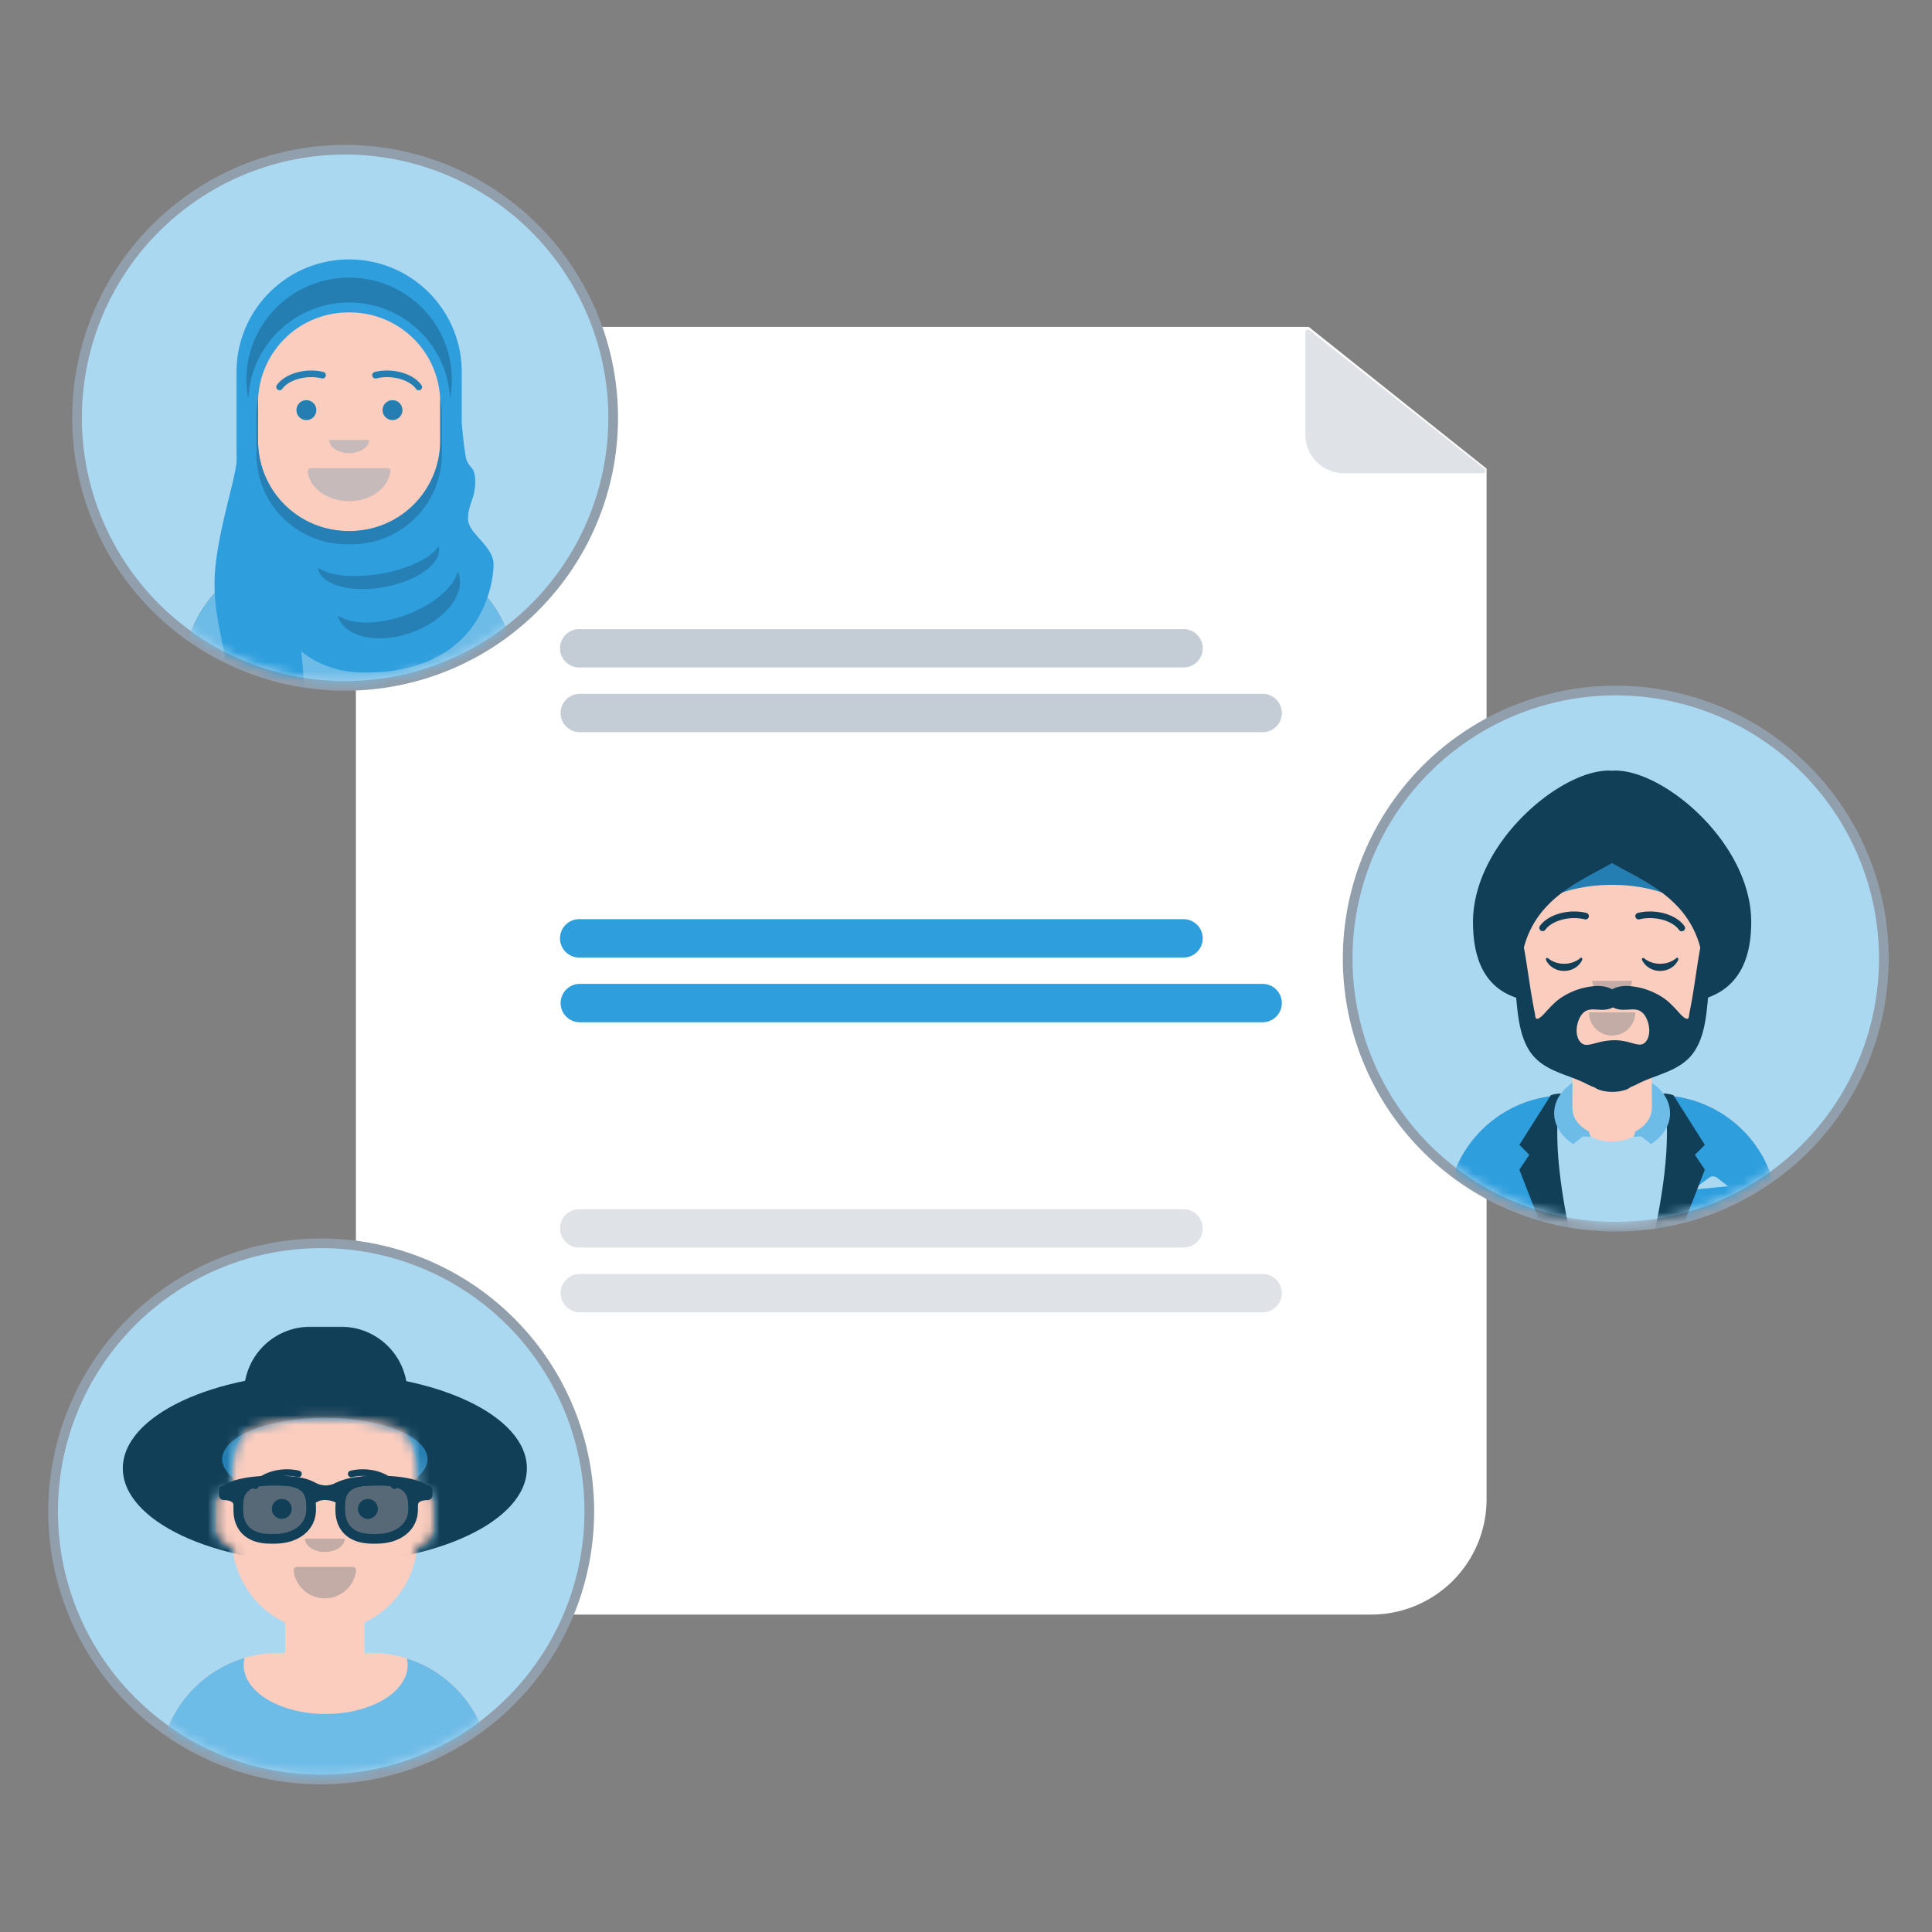 <svg width="100%" height="100%" viewBox="0 0 200 200" xmlns="http://www.w3.org/2000/svg">
        <rect x="0" y="0" width="200" height="200" fill="#808080" stroke="none"/>
        <path
          fill="#FFFFFF"
          d="M141.968 167.139H48.764a11.932 11.932 0 01-11.921-11.921V45.758a11.935 11.935 0 0111.921-11.922h86.712l18.414 14.677v106.705a11.937 11.937 0 01-11.922 11.921z"
        />

        <path
          fill="#C4CDD5"
          d="M122.521 69.096h-62.5a1.986 1.986 0 110-3.97h62.5a1.984 1.984 0 110 3.97zM130.711 75.796h-70.69a1.985 1.985 0 010-3.97h70.69a1.98 1.98 0 011.404.581 1.992 1.992 0 01.581 1.404 1.98 1.98 0 01-1.226 1.834c-.24.1-.499.151-.759.151z"
        />

        <path
          fill="#2E9EDD"
          d="M122.521 99.123h-62.5a1.986 1.986 0 110-3.97h62.5a1.984 1.984 0 110 3.97zM130.711 105.823h-70.69a1.98 1.98 0 01-1.834-1.226 1.986 1.986 0 011.835-2.745h70.689a1.995 1.995 0 011.404.582 1.988 1.988 0 010 2.807 1.99 1.99 0 01-1.404.582z"
        />

        <path
          fill="#DFE3E8"
          d="M122.522 129.149h-62.5a1.986 1.986 0 110-3.97h62.5a1.985 1.985 0 010 3.97zM130.711 135.85h-70.69a1.985 1.985 0 110-3.971h70.69c.526 0 1.031.209 1.403.582a1.981 1.981 0 010 2.807 1.986 1.986 0 01-1.403.582zM153.531 48.986h-14.424a3.973 3.973 0 01-3.971-3.971V34.361a.246.246 0 01.14-.223.25.25 0 01.262.029l18.147 14.376a.25.25 0 01.081.276.249.249 0 01-.235.166z"
        />

        <path
          fill="#919EAB"
          fillOpacity="0.24"
          d="M63.977 43.25A28.25 28.25 0 1135.727 15a28.26 28.26 0 0128.25 28.25z"
        />

        <path
          fill="#ABD8F1"
          d="M62.975 43.249A27.249 27.249 0 1135.726 16a27.258 27.258 0 0127.25 27.249z"
        />

        <mask id="mask0" width="55" height="55" x="8" y="16" maskUnits="userSpaceOnUse">
          <path
            fill="#fff"
            d="M62.975 43.249A27.249 27.249 0 1135.726 16a27.258 27.258 0 0127.25 27.249z"
          />
        </mask>
        <g mask="url(#mask0)">
          <path
            fill="#FBCDBE"
            d="M36.143 29.428a9.6 9.6 0 019.6 9.6v1.057a2.058 2.058 0 011.714 2.029v2.4a2.058 2.058 0 01-1.767 2.037 9.606 9.606 0 01-5.433 7.668v3.152h.686c6.817 0 12.343 5.526 12.343 12.343v1.543H19v-1.543c0-6.817 5.526-12.343 12.343-12.343h.686V54.22a9.607 9.607 0 01-5.434-7.668 2.058 2.058 0 01-1.766-2.037v-2.4c0-1.02.74-1.866 1.714-2.029v-1.057a9.6 9.6 0 019.6-9.6z"
          />

          <path
            fill="#257EB1"
            d="M27.743 58.63c0 2.792 3.799 5.054 8.486 5.054 4.686 0 8.485-2.262 8.485-5.053a3.08 3.08 0 00-.078-.689c5.013 1.57 8.65 6.25 8.65 11.78v1.535H19v-1.534c0-5.598 3.727-10.326 8.834-11.837-.06.243-.091.492-.091.745z"
          />

          <path
            fill="#6DBBE7"
            d="M27.743 58.63c0 2.792 3.799 5.054 8.486 5.054 4.686 0 8.485-2.262 8.485-5.053a3.08 3.08 0 00-.078-.689c5.013 1.57 8.65 6.25 8.65 11.78v1.535H19v-1.534c0-5.598 3.727-10.326 8.834-11.837-.06.243-.091.492-.091.745z"
          />

          <path
            fill="#257EB1"
            d="M31.857 48.904c.242 1.65 2.068 2.981 4.285 2.981 2.224 0 4.054-1.34 4.286-3.13.018-.069-.038-.298-.372-.298H32.23c-.307 0-.395.212-.373.447z"
            opacity="0.24"
          />

          <path
            fill="#257EB1"
            fillRule="evenodd"
            d="M34.085 45.542c0 .758.922 1.372 2.058 1.372 1.136 0 2.057-.614 2.057-1.372"
            clipRule="evenodd"
            opacity="0.24"
          />

          <path
            fill="#257EB1"
            d="M31.685 43.485a1.029 1.029 0 100-2.057 1.029 1.029 0 000 2.057zM40.6 43.485a1.029 1.029 0 100-2.057 1.029 1.029 0 000 2.057zM29.223 40.255c.67-.944 2.51-1.474 4.095-1.084a.343.343 0 00.164-.666c-1.84-.452-3.971.161-4.819 1.353a.343.343 0 10.56.397zM43.063 40.255c-.67-.944-2.51-1.474-4.096-1.084a.343.343 0 11-.163-.666c1.84-.452 3.97.161 4.818 1.353a.343.343 0 11-.559.397z"
          />

          <path
            fill="#2E9EDD"
            d="M36.143 26.857c6.438 0 11.657 5.219 11.657 11.657v5.272c.15 1.68.29 2.858.421 3.532.236 1.218.976.816.976 2.548 0 1.732-.742 2.314-.745 3.855-.003 1.54 2.64 2.765 2.64 4.72 0 1.956-1.213 11.183-13.307 11.183-2.584 0-4.784-.735-6.602-2.205.117 1.113.228 2.392.331 3.838h-8.057c.16-4.075-1.248-6.354-1.248-10.895 0-4.541 2.337-11.146 2.277-12.762l.01-.359c-.007-.165-.01-.331-.01-.498v-8.229c0-.68.058-1.348.17-1.997l.001-.06.007.013c.967-5.463 5.738-9.613 11.479-9.613zm.086 5.486h-.172a9.343 9.343 0 00-9.343 9.342v3.943a9.343 9.343 0 009.343 9.343h.172a9.343 9.343 0 009.343-9.343v-3.943a9.343 9.343 0 00-9.343-9.342z"
          />

          <path
            fill="#257EB1"
            fillRule="evenodd"
            d="M36.143 28.742c5.87 0 10.628 4.72 10.628 10.543 0 .671-.063 1.328-.184 1.964-.272-5.533-4.844-9.935-10.444-9.935-5.6 0-10.172 4.402-10.445 9.935a10.5 10.5 0 01-.184-1.964c0-5.822 4.759-10.543 10.629-10.543z"
            clipRule="evenodd"
          />

          <path
            fill="#257EB1"
            fillRule="evenodd"
            d="M47.399 59.17c.024.054.047.11.067.167.776 2.132-1.384 4.876-4.826 6.128-3.44 1.253-6.86.54-7.636-1.592a2.559 2.559 0 01-.056-.173c1.405.97 4.181 1.016 7.04-.025 2.855-1.04 4.95-2.854 5.408-4.497l.003-.009zm-1.99-2.631l.029.131c.293 1.662-2.27 3.503-5.723 4.112s-6.49-.245-6.784-1.907a1.44 1.44 0 01-.017-.133c1.112.854 3.685 1.15 6.555.644 2.865-.505 5.179-1.66 5.935-2.841l.004-.006zm.334-13.482V47a9.343 9.343 0 01-9.343 9.342h-.515A9.343 9.343 0 0126.543 47v-3.943c0-.634.063-1.253.183-1.852-.008.16-.012.32-.012.48v3.943a9.343 9.343 0 009.343 9.343h.171a9.343 9.343 0 009.343-9.343v-3.943c0-.16-.004-.32-.012-.48a9.38 9.38 0 01.184 1.852z"
            clipRule="evenodd"
            opacity="0.9"
          />
        </g>
        <path
          fill="#919EAB"
          fillOpacity="0.24"
          d="M195.516 99.234a28.263 28.263 0 01-19.503 26.869c-.17.054-.339.108-.511.159a27.815 27.815 0 01-6.4 1.161 28.16 28.16 0 01-11.436-1.613 28.257 28.257 0 01-18.407-22.832 28.253 28.253 0 1156.257-3.744z"
        />

        <path
          fill="#ABD8F1"
          d="M194.514 99.233a27.256 27.256 0 01-18.812 25.917c-.164.052-.327.104-.493.153a26.765 26.765 0 01-6.173 1.12 27.206 27.206 0 01-22.99-10.083 27.258 27.258 0 01-3.745-28.04 27.255 27.255 0 0123.152-16.255 27.254 27.254 0 0129.061 27.188z"
        />

        <mask id="mask1" width="55" height="56" x="140" y="71" maskUnits="userSpaceOnUse">
          <path
            fill="#fff"
            d="M194.514 99.233a27.256 27.256 0 01-18.812 25.917c-.164.052-.327.104-.493.153a26.765 26.765 0 01-6.173 1.12 27.206 27.206 0 01-22.99-10.083 27.258 27.258 0 01-3.745-28.04 27.255 27.255 0 0123.152-16.255 27.254 27.254 0 0129.061 27.188z"
          />
        </mask>

        <g mask="url(#mask1)">
          <path
            fill="#FBCDBE"
            d="M166.886 85.428c5.301 0 9.6 4.298 9.6 9.6v1.057a2.057 2.057 0 011.714 2.029v2.4a2.058 2.058 0 01-1.767 2.037 9.606 9.606 0 01-5.433 7.668v3.152h.686c6.816 0 12.342 5.526 12.342 12.343v1.543h-34.285v-1.543c0-6.817 5.526-12.343 12.343-12.343h.685v-3.152a9.606 9.606 0 01-5.433-7.668 2.058 2.058 0 01-1.767-2.037v-2.4c0-1.02.742-1.866 1.715-2.029v-1.057a9.6 9.6 0 019.6-9.6z"
          />

          <path
            fill="#ABD8F1"
            d="M171.686 113.38c6.816 0 12.342 5.526 12.342 12.343v1.534h-34.285v-1.534c0-6.817 5.526-12.343 12.343-12.343h.204c-.022.169-.033.34-.033.514 0 2.367 2.072 4.286 4.629 4.286 2.556 0 4.628-1.919 4.628-4.286 0-.174-.011-.345-.033-.514h.205z"
          />

          <path
            fill="#2E9EDD"
            fillRule="evenodd"
            d="M160.714 120.143c0 2.607.336 5.043.919 7.114h-11.891v-1.534c0-6.632 5.231-12.043 11.792-12.331-.522 1.99-.82 4.294-.82 6.751zm23.314 5.58v1.534h-11.719c.583-2.071.919-4.507.919-7.114 0-2.453-.298-4.754-.818-6.742 6.479.375 11.618 5.748 11.618 12.322z"
            clipRule="evenodd"
          />

          <path
            fill="#ABD8F1"
            fillRule="evenodd"
            d="M175.285 123.143l1.638-1.229a.686.686 0 01.833.007l1.129.879-3.6.343z"
            clipRule="evenodd"
          />

          <path
            fill="#123F58"
            fillRule="evenodd"
            d="M161.571 113.2c-.686 3.314-.4 8 .857 14.057h-2.743l-2.4-6.172 1.029-1.542-1.029-1.029 3.257-5.143a3.682 3.682 0 011.029-.171zM172.2 113.2c.685 3.314.4 8-.858 14.057h2.743l2.4-6.172-1.028-1.542 1.028-1.029-3.257-5.143a3.669 3.669 0 00-1.028-.171z"
            clipRule="evenodd"
          />

          <path
            fill="#6DBBE7"
            fillRule="evenodd"
            d="M171 112.092c1.161.788 1.885 1.906 1.885 3.146 0 1.268-.759 2.409-1.968 3.2l-1.018-.802-.785.056.171-.54-.013-.01c1.046-.539 1.728-1.422 1.728-2.421v-2.629zm-6.501 5.05l-.014.01.172.54-.785-.056-1.019.802c-1.186-.776-1.939-1.889-1.967-3.129l-.001-.071c0-1.24.725-2.358 1.886-3.146v2.629c0 .999.682 1.882 1.728 2.421z"
            clipRule="evenodd"
          />

          <path
            fill="#123F58"
            fillRule="evenodd"
            d="M164.485 104.8a2.4 2.4 0 004.8 0M164.828 101.542c0 .758.921 1.372 2.057 1.372s2.057-.614 2.057-1.372"
            clipRule="evenodd"
            opacity="0.24"
          />

          <path
            fill="#123F58"
            fillRule="evenodd"
            d="M160.055 99.409c.317.651 1.03 1.105 1.858 1.105.826 0 1.536-.451 1.855-1.098.094-.193-.04-.35-.176-.234-.42.362-1.017.587-1.679.587-.641 0-1.221-.211-1.639-.553-.152-.125-.311.002-.219.193zM169.998 99.409c.317.651 1.029 1.105 1.858 1.105.826 0 1.536-.451 1.854-1.098.095-.193-.04-.35-.175-.234-.42.362-1.017.587-1.679.587-.641 0-1.221-.211-1.639-.553-.153-.125-.311.002-.219.193z"
            clipRule="evenodd"
          />

          <path
            fill="#123F58"
            d="M159.965 96.255c.671-.944 2.511-1.474 4.096-1.084a.343.343 0 00.164-.666c-1.841-.452-3.972.161-4.819 1.353a.343.343 0 00.559.397zM173.806 96.255c-.671-.944-2.511-1.474-4.096-1.084a.343.343 0 01-.164-.666c1.841-.452 3.972.161 4.819 1.353a.343.343 0 11-.559.397z"
          />

          <path
            fill="#123F58"
            d="M166.971 107.687c-1.95.064-2.82 1.008-3.475.049-.491-.72-.286-1.93.174-2.61.653-.969 1.54-.501 2.532-.611.269-.03.54-.106.769-.23.229.124.5.2.769.23.992.11 1.878-.358 2.532.611.46.68.665 1.89.174 2.61-.655.959-1.525-.114-3.475-.049zm9.466-11.63c-.58 2.412-.846 4.874-1.267 7.315a53.543 53.543 0 01-.285 1.522c-.022.106-.043.501-.146.551-.314.151-.953-.655-1.124-.837-.429-.457-.854-.918-1.377-1.276a7.342 7.342 0 00-3.579-1.255c-.538-.043-1.266.032-1.774.341-.507-.309-1.235-.384-1.773-.341a7.342 7.342 0 00-3.579 1.255c-.523.358-.948.819-1.377 1.276-.171.182-.81.988-1.124.837-.103-.05-.124-.445-.146-.551a53.543 53.543 0 01-.285-1.522c-.421-2.441-.687-4.903-1.267-7.315-.169 0-.317 3.214-.336 3.513-.077 1.216-.166 2.405-.052 3.623.197 2.099.403 4.732 1.984 6.336 1.428 1.449 3.502 1.752 5.291 2.666.231.118.536.263.866.382.347.268 1.035.451 1.828.451.832 0 1.548-.201 1.877-.491a7.76 7.76 0 00.758-.342c1.788-.915 3.863-1.217 5.291-2.666 1.581-1.604 1.787-4.237 1.984-6.336.114-1.218.025-2.407-.052-3.623-.019-.3-.167-3.513-.336-3.513z"
          />

          <path
            fill="#257EB1"
            fillRule="evenodd"
            d="M166.885 89.028c5.586 0 10.115 2.533 10.115 5.657 0 .442-.091.873-.263 1.286-1.041-2.505-5.057-4.371-9.852-4.371s-8.811 1.866-9.852 4.371a3.342 3.342 0 01-.262-1.286c0-3.124 4.528-5.657 10.114-5.657z"
            clipRule="evenodd"
          />

          <path
            fill="#123F58"
            d="M167.228 79.771c5.117 0 14.043 7.569 14.057 15.656.008 4.367-1.649 7.035-4.971 8.001 1.048-9.58-5.417-11.757-9.434-14.088-4.021 2.33-10.475 4.507-9.423 14.088-3.322-.857-4.979-3.524-4.972-8.001.014-8.088 8.927-15.656 14.058-15.656.114 0 .228.005.341.015a3.94 3.94 0 01.344-.015z"
          />
        </g>
        <path
          fill="#919EAB"
          fillOpacity="0.24"
          d="M5 156.457a28.162 28.162 0 008.98 20.659 28.239 28.239 0 0010.523 6.21 28.359 28.359 0 0018.088-.201l.32-.115a28.255 28.255 0 0016.203-37.926 28.251 28.251 0 00-38.905-13.686A28.248 28.248 0 005 156.457z"
        />

        <path
          fill="#ABD8F1"
          d="M6 156.456a27.163 27.163 0 008.663 19.927 27.204 27.204 0 0011.043 6.262 27.357 27.357 0 0016.553-.466l.31-.111a27.253 27.253 0 006.316-47.931A27.253 27.253 0 006 156.456z"
        />

        <mask id="mask2" width="55" height="55" x="6" y="129" maskUnits="userSpaceOnUse">
          <path
            fill="#fff"
            d="M6 156.456a27.163 27.163 0 008.663 19.927 27.204 27.204 0 0011.043 6.262 27.357 27.357 0 0016.553-.466l.31-.111a27.253 27.253 0 006.316-47.931A27.253 27.253 0 006 156.456z"
          />
        </mask>
        <g mask="url(#mask2)">
          <path
            fill="#FBCDBE"
            d="M33.629 143.171a9.6 9.6 0 019.6 9.6v1.057a2.059 2.059 0 011.714 2.029v2.4a2.057 2.057 0 01-1.767 2.037 9.607 9.607 0 01-5.433 7.668v3.152h.686c6.816 0 12.343 5.526 12.343 12.343V185H16.486v-1.543c0-6.817 5.526-12.343 12.343-12.343h.685v-3.152a9.608 9.608 0 01-5.433-7.668 2.057 2.057 0 01-1.767-2.037v-2.4c0-1.019.742-1.865 1.715-2.029v-1.057a9.6 9.6 0 019.6-9.6z"
          />

          <path
            fill="#6DBBE7"
            d="M25.229 172.374c0 2.791 3.799 5.054 8.485 5.054 4.687 0 8.486-2.263 8.486-5.054a3.08 3.08 0 00-.078-.689c5.013 1.57 8.65 6.251 8.65 11.781V185H16.486v-1.534c0-5.598 3.726-10.325 8.834-11.837-.06.243-.091.492-.091.745z"
          />

          <path
            fill="#123F58"
            d="M30.392 162.565a3.257 3.257 0 006.475-.015c.014-.132-.133-.35-.317-.35h-5.821c-.185 0-.356.202-.337.365z"
            opacity="0.24"
          />

          <path
            fill="#123F58"
            fillRule="evenodd"
            d="M31.571 159.286c0 .757.921 1.371 2.057 1.371 1.137 0 2.058-.614 2.058-1.371"
            clipRule="evenodd"
            opacity="0.24"
          />

          <path
            fill="#123F58"
            d="M29.172 157.229a1.029 1.029 0 10-.001-2.058 1.029 1.029 0 000 2.058zM38.086 157.229a1.029 1.029 0 10-.001-2.058 1.029 1.029 0 000 2.058zM26.708 153.999c.671-.945 2.511-1.474 4.096-1.085a.343.343 0 10.164-.666c-1.84-.452-3.971.161-4.819 1.353a.343.343 0 00.56.398zM40.549 153.999c-.671-.945-2.511-1.474-4.096-1.085a.343.343 0 11-.163-.666c1.84-.452 3.97.161 4.818 1.353a.343.343 0 01-.559.398z"
          />

          <mask id="mask3" width="46" height="48" x="11" y="137" maskUnits="userSpaceOnUse">
            <path
              fill="#fff"
              d="M56.257 137v48h-5.486v-1.543c0-6.817-5.526-12.343-12.342-12.343h-.686v-3.152a9.606 9.606 0 005.45-7.842 2.058 2.058 0 001.75-2.034v-2.229a2.059 2.059 0 00-1.714-2.029v-1.057a9.566 9.566 0 00-.796-3.831c-1.701-2.854-16.122-2.717-17.597-.028a9.567 9.567 0 00-.807 3.859v1.057a2.059 2.059 0 00-1.715 2.029v2.229c0 1.031.76 1.886 1.75 2.034a9.606 9.606 0 005.45 7.842v3.152h-.685c-6.749 0-12.233 5.416-12.342 12.139l-.001.204V185H11v-48h45.257z"
            />
          </mask>
          <g mask="url(#mask3)">
            <path
              fill="#123F58"
              fillRule="evenodd"
              d="M32.117 137.343h3.194a6.857 6.857 0 016.699 5.389l1.561 7.125H23.857l1.562-7.125a6.857 6.857 0 016.698-5.389z"
              clipRule="evenodd"
            />

            <path
              fill="#123F58"
              d="M33.629 161.857c11.55 0 20.914-4.413 20.914-9.857 0-5.444-9.364-9.857-20.914-9.857-11.551 0-20.915 4.413-20.915 9.857 0 5.444 9.364 9.857 20.915 9.857z"
            />

            <path
              fill="#257EB1"
              d="M33.629 155.343c5.87 0 10.628-1.919 10.628-4.286 0-2.367-4.758-4.286-10.628-4.286S23 148.69 23 151.057c0 2.367 4.759 4.286 10.629 4.286z"
            />
          </g>
          <path
            fill="#123F58"
            d="M32.208 156.286c0 1.663-1.414 3.012-3.771 3.012h-.471c-2.357 0-3.3-1.35-3.3-3.012 0-1.664.22-3.013 3.52-3.013h.502c3.3 0 3.52 1.349 3.52 3.013zM42.763 156.286c0 1.663-1.414 3.012-3.771 3.012h-.472c-2.356 0-3.3-1.35-3.3-3.012 0-1.664.22-3.013 3.52-3.013h.503c3.299 0 3.52 1.349 3.52 3.013z"
            opacity="0.7"
          />

          <path
            fill="#123F58"
            d="M28.689 152.771c3.711 0 4.022 1.737 4.022 3.515 0 2.069-1.757 3.514-4.274 3.514h-.471c-2.381 0-3.802-1.314-3.802-3.514 0-1.778.31-3.515 4.022-3.515h.503zm0 1.004h-.503c-2.957 0-3.016 1.064-3.017 2.427v.084c0 1.145.485 2.51 2.797 2.51h.471c1.925 0 3.268-1.032 3.268-2.51v-.126-.123c-.01-1.283-.18-2.262-3.016-2.262zM39.243 152.771c3.711 0 4.022 1.737 4.022 3.515 0 2.069-1.757 3.514-4.274 3.514h-.471c-2.38 0-3.802-1.314-3.802-3.514 0-1.778.31-3.515 4.022-3.515h.503zm0 1.004h-.503c-2.957 0-3.016 1.064-3.017 2.427v.084c0 1.145.486 2.51 2.797 2.51h.471c1.925 0 3.269-1.032 3.269-2.51v-.126-.123c-.011-1.283-.181-2.262-3.017-2.262z"
          />

          <path
            fill="#123F58"
            d="M23.16 153.776c.117-.118 1.404-1.005 5.026-1.005 3.037 0 3.68.323 4.652.81l.072.036c.067.024.413.144.818.158.368-.017.684-.119.776-.152 1.11-.552 2.198-.852 4.739-.852 3.622 0 4.908.887 5.026 1.005.278 0 .503.224.503.502v.502a.502.502 0 01-.503.502s-1.005 0-1.005.502-.503-.727-.503-1.004v-.489c-.613-.24-1.71-.515-3.518-.515-2.014 0-3.018.193-3.878.556l.01.024-.428.173.427.172-.377.931-.466-.188a2.235 2.235 0 00-.256-.079c-.347-.087-.704-.114-1.02-.048a1.368 1.368 0 00-.321.11l-.45.225-.45-.898.45-.225h.001l-.43-.174.014-.034c-.743-.354-1.427-.545-3.883-.545-1.808 0-2.905.275-3.518.515v.489c0 .277-.503 1.506-.503 1.004s-1.005-.502-1.005-.502a.503.503 0 01-.503-.502v-.502c0-.278.225-.502.503-.502z"
          />
        </g>
      </svg>